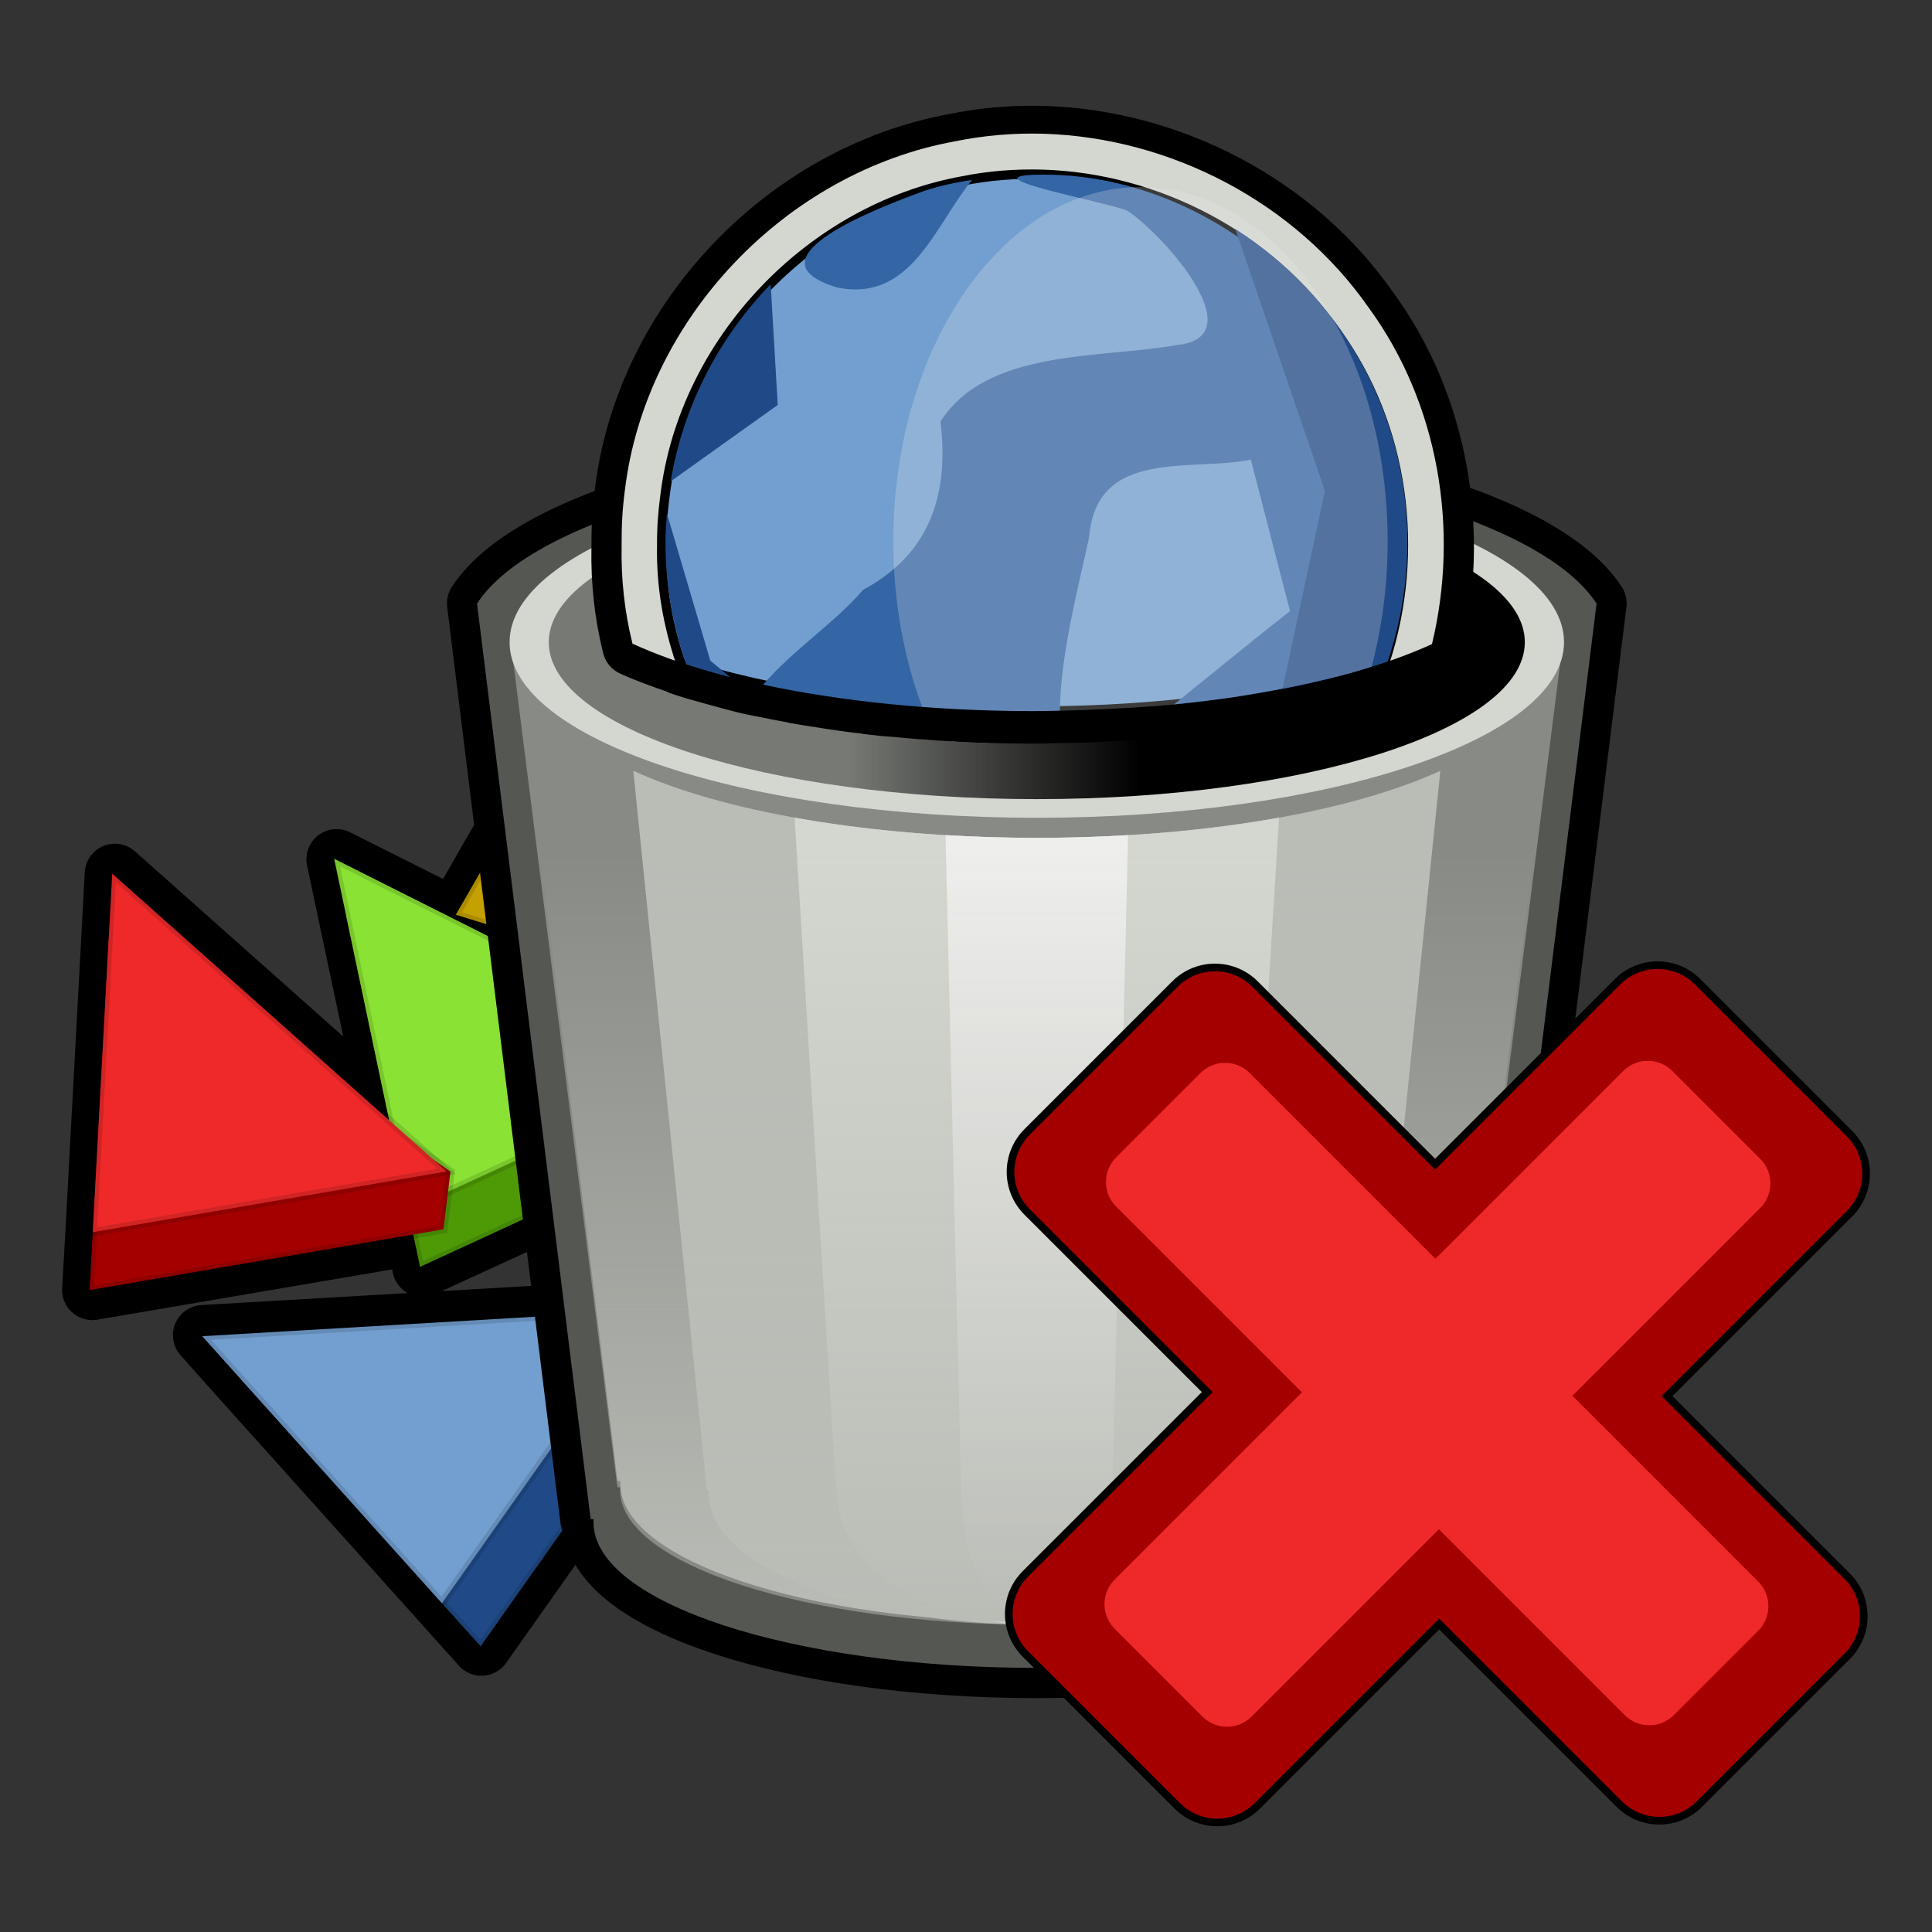 <?xml version="1.0" encoding="UTF-8" standalone="no"?>
<!-- Created with Inkscape (http://www.inkscape.org/) -->
<svg
   xmlns:dc="http://purl.org/dc/elements/1.1/"
   xmlns:cc="http://web.resource.org/cc/"
   xmlns:rdf="http://www.w3.org/1999/02/22-rdf-syntax-ns#"
   xmlns:svg="http://www.w3.org/2000/svg"
   xmlns="http://www.w3.org/2000/svg"
   xmlns:xlink="http://www.w3.org/1999/xlink"
   xmlns:sodipodi="http://sodipodi.sourceforge.net/DTD/sodipodi-0.dtd"
   xmlns:inkscape="http://www.inkscape.org/namespaces/inkscape"
   width="128"
   height="128"
   id="svg26114"
   sodipodi:version="0.32"
   inkscape:version="0.44"
   version="1.0"
   sodipodi:docbase="C:\Documents and Settings\szabados\Dokumentumok\Rajzok\wxdownload"
   sodipodi:docname="download_remove.svg">
  <rect width="100%" height="100%" fill="#333333" stroke="none"/>
  <defs
     id="defs26116">
    <linearGradient
       id="linearGradient5288">
      <stop
         style="stop-color:#babdb6;stop-opacity:1;"
         offset="0"
         id="stop5290" />
      <stop
         style="stop-color:#babdb6;stop-opacity:0;"
         offset="1"
         id="stop5292" />
    </linearGradient>
    <linearGradient
       inkscape:collect="always"
       xlink:href="#linearGradient5288"
       id="linearGradient11830"
       gradientUnits="userSpaceOnUse"
       x1="64"
       y1="100.969"
       x2="64"
       y2="49.697" />
    <linearGradient
       id="linearGradient3748">
      <stop
         style="stop-color:black;stop-opacity:1;"
         offset="0"
         id="stop3750" />
      <stop
         style="stop-color:black;stop-opacity:0.439;"
         offset="1"
         id="stop3752" />
    </linearGradient>
    <linearGradient
       inkscape:collect="always"
       xlink:href="#linearGradient3748"
       id="linearGradient11828"
       gradientUnits="userSpaceOnUse"
       x1="170.192"
       y1="68.637"
       x2="189.443"
       y2="68.637" />
    <linearGradient
       inkscape:collect="always"
       id="linearGradient25208">
      <stop
         style="stop-color:#c17d11;stop-opacity:1;"
         offset="0"
         id="stop25210" />
      <stop
         style="stop-color:#c17d11;stop-opacity:0;"
         offset="1"
         id="stop25212" />
    </linearGradient>
    <linearGradient
       inkscape:collect="always"
       xlink:href="#linearGradient25208"
       id="linearGradient14870"
       gradientUnits="userSpaceOnUse"
       x1="-53.15"
       y1="-207.789"
       x2="20.634"
       y2="-207.789" />
    <linearGradient
       inkscape:collect="always"
       id="linearGradient25188">
      <stop
         style="stop-color:#c17d11;stop-opacity:1;"
         offset="0"
         id="stop25190" />
      <stop
         style="stop-color:#c17d11;stop-opacity:0;"
         offset="1"
         id="stop25192" />
    </linearGradient>
    <linearGradient
       inkscape:collect="always"
       xlink:href="#linearGradient25188"
       id="linearGradient14868"
       gradientUnits="userSpaceOnUse"
       x1="59.912"
       y1="-189.462"
       x2="98.539"
       y2="-183.072" />
    <linearGradient
       inkscape:collect="always"
       id="linearGradient25180">
      <stop
         style="stop-color:#e9b96e;stop-opacity:1;"
         offset="0"
         id="stop25182" />
      <stop
         style="stop-color:#e9b96e;stop-opacity:0;"
         offset="1"
         id="stop25184" />
    </linearGradient>
    <linearGradient
       inkscape:collect="always"
       xlink:href="#linearGradient25180"
       id="linearGradient14866"
       gradientUnits="userSpaceOnUse"
       x1="62.066"
       y1="-147.751"
       x2="37.015"
       y2="-166.009" />
    <linearGradient
       inkscape:collect="always"
       id="linearGradient25172">
      <stop
         style="stop-color:#c17d11;stop-opacity:1;"
         offset="0"
         id="stop25174" />
      <stop
         style="stop-color:#c17d11;stop-opacity:0;"
         offset="1"
         id="stop25176" />
    </linearGradient>
    <linearGradient
       inkscape:collect="always"
       xlink:href="#linearGradient25172"
       id="linearGradient14864"
       gradientUnits="userSpaceOnUse"
       x1="-20.119"
       y1="-143.706"
       x2="-1.659"
       y2="-167.441" />
    <linearGradient
       inkscape:collect="always"
       id="linearGradient25196">
      <stop
         style="stop-color:#8f5902;stop-opacity:1;"
         offset="0"
         id="stop25198" />
      <stop
         style="stop-color:#8f5902;stop-opacity:0;"
         offset="1"
         id="stop25200" />
    </linearGradient>
    <linearGradient
       inkscape:collect="always"
       xlink:href="#linearGradient25196"
       id="linearGradient14862"
       gradientUnits="userSpaceOnUse"
       x1="12.818"
       y1="-184.125"
       x2="68.13"
       y2="-184.125" />
  </defs>
  <sodipodi:namedview
     id="base"
     pagecolor="#ffffff"
     bordercolor="#666666"
     borderopacity="1.0"
     inkscape:pageopacity="0.0"
     inkscape:pageshadow="2"
     inkscape:zoom="1.9934783"
     inkscape:cx="80.209507"
     inkscape:cy="63.375704"
     inkscape:document-units="px"
     inkscape:current-layer="layer1"
     width="128px"
     height="128px"
     inkscape:window-width="1024"
     inkscape:window-height="719"
     inkscape:window-x="-4"
     inkscape:window-y="-4" />
  <g
     inkscape:label="1. réteg"
     inkscape:groupmode="layer"
     id="layer1">
    <g
       id="download_removed"
       transform="translate(-113.667,-36.03)"
       inkscape:label="download_removed">
      <g
         transform="translate(-585.737,-447.531)"
         id="g11441">
        <path
           style="fill:none;fill-opacity:1;fill-rule:nonzero;stroke:black;stroke-width:4;stroke-linecap:round;stroke-linejoin:round;stroke-miterlimit:4;stroke-dasharray:none;stroke-dashoffset:0;stroke-opacity:1"
           d="M 776.83,507.303 L 774.111,510.021 L 761.736,522.396 L 745.549,509.49 L 745.549,525.459 L 743.517,520.271 L 741.58,523.584 L 741.58,523.615 L 736.892,531.709 L 731.611,540.834 L 729.705,544.178 L 752.424,551.178 L 754.549,547.99 L 753.892,546.771 L 749.736,536.146 L 766.142,532.396 L 777.424,539.459 L 780.299,536.928 L 780.017,535.74 L 776.83,507.303 z M 721.705,540.49 L 725.361,557.771 L 707.017,541.459 L 705.736,565.209 L 705.517,569.021 L 726.955,565.365 L 727.392,567.49 L 748.986,557.553 L 748.455,553.74 L 747.08,553.24 L 721.705,540.49 z M 742.642,570.146 L 741.392,570.365 L 712.861,572.021 L 715.424,574.896 L 731.299,592.584 L 745.017,573.178 L 742.642,570.146 z "
           id="path10491" />
        <g
           id="g10449"
           transform="matrix(-0.64,0,0,0.64,1164.243,583.869)"
           style="stroke:black;stroke-opacity:0.125">
          <g
             id="g10451"
             transform="matrix(0.744,0.668,-0.668,0.744,502.536,-140.061)"
             style="stroke:black;stroke-opacity:0.125">
            <path
               style="fill:#204a87;fill-opacity:1;fill-rule:nonzero;stroke:black;stroke-width:0.859;stroke-linecap:round;stroke-linejoin:miter;stroke-miterlimit:4;stroke-dashoffset:0;stroke-opacity:0.125"
               d="M 232.236,-1.85 L 196.016,-10.117 L 195.619,-16.112 L 232.236,-39.001 L 232.236,-1.85 z "
               id="path10453"
               sodipodi:nodetypes="ccccc" />
            <path
               sodipodi:nodetypes="cccc"
               id="path10455"
               d="M 232.236,-7.85 L 196.016,-16.117 L 232.236,-45.001 L 232.236,-7.85 z "
               style="fill:#729fcf;fill-opacity:1;fill-rule:nonzero;stroke:black;stroke-width:0.859;stroke-linecap:round;stroke-linejoin:miter;stroke-miterlimit:4;stroke-dashoffset:0;stroke-opacity:0.125" />
          </g>
          <g
             transform="matrix(0.979,0.206,-0.206,0.979,455.088,-71.616)"
             id="g10457"
             style="stroke:black;stroke-opacity:0.125">
            <path
               sodipodi:nodetypes="ccccc"
               id="path10459"
               d="M 232.236,-1.85 L 196.016,-10.117 L 195.619,-16.112 L 232.236,-39.001 L 232.236,-1.85 z "
               style="fill:#4e9a06;fill-opacity:1;fill-rule:nonzero;stroke:black;stroke-width:0.859;stroke-linecap:round;stroke-linejoin:miter;stroke-miterlimit:4;stroke-dashoffset:0;stroke-opacity:0.125" />
            <path
               style="fill:#8ae234;fill-opacity:1;fill-rule:nonzero;stroke:black;stroke-width:0.859;stroke-linecap:round;stroke-linejoin:miter;stroke-miterlimit:4;stroke-dashoffset:0;stroke-opacity:0.125"
               d="M 232.236,-7.85 L 196.016,-16.117 L 232.236,-45.001 L 232.236,-7.85 z "
               id="path10461"
               sodipodi:nodetypes="cccc" />
          </g>
          <g
             id="g10463"
             transform="matrix(0.999,-5.429025e-2,5.429025e-2,0.999,485.131,-8.724)"
             style="stroke:black;stroke-opacity:0.125">
            <path
               style="fill:#a40000;fill-opacity:1;fill-rule:nonzero;stroke:black;stroke-width:0.859;stroke-linecap:round;stroke-linejoin:miter;stroke-miterlimit:4;stroke-dashoffset:0;stroke-opacity:0.125"
               d="M 232.236,-1.85 L 196.016,-10.117 L 195.619,-16.112 L 232.236,-39.001 L 232.236,-1.85 z "
               id="path10465"
               sodipodi:nodetypes="ccccc" />
            <path
               sodipodi:nodetypes="cccc"
               id="path10467"
               d="M 232.236,-7.85 L 196.016,-16.117 L 232.236,-45.001 L 232.236,-7.85 z "
               style="fill:#ef2929;fill-opacity:1;fill-rule:nonzero;stroke:black;stroke-width:0.859;stroke-linecap:round;stroke-linejoin:miter;stroke-miterlimit:4;stroke-dashoffset:0;stroke-opacity:0.125" />
          </g>
          <g
             transform="translate(422.142,-71.241)"
             id="g10469"
             style="stroke:black;stroke-opacity:0.125">
            <path
               sodipodi:nodetypes="ccccc"
               id="path10471"
               d="M 232.236,-1.85 L 196.016,-10.117 L 195.619,-16.112 L 232.236,-39.001 L 232.236,-1.85 z "
               style="fill:#5c3566;fill-opacity:1;fill-rule:nonzero;stroke:black;stroke-width:0.859;stroke-linecap:round;stroke-linejoin:miter;stroke-miterlimit:4;stroke-dashoffset:0;stroke-opacity:0.125" />
            <path
               style="fill:#ad7fa8;fill-opacity:1;fill-rule:nonzero;stroke:black;stroke-width:0.859;stroke-linecap:round;stroke-linejoin:miter;stroke-miterlimit:4;stroke-dashoffset:0;stroke-opacity:0.125"
               d="M 232.236,-7.85 L 196.016,-16.117 L 232.236,-45.001 L 232.236,-7.85 z "
               id="path10473"
               sodipodi:nodetypes="cccc" />
          </g>
          <g
             id="g10475"
             transform="matrix(0.866,-0.5,0.5,0.866,478.935,55.682)"
             style="stroke:black;stroke-opacity:0.125">
            <path
               style="fill:#c4a000;fill-opacity:1;fill-rule:nonzero;stroke:black;stroke-width:0.859;stroke-linecap:round;stroke-linejoin:miter;stroke-miterlimit:4;stroke-dashoffset:0;stroke-opacity:0.125"
               d="M 232.236,-1.85 L 196.016,-10.117 L 195.619,-16.112 L 232.236,-39.001 L 232.236,-1.85 z "
               id="path10477"
               sodipodi:nodetypes="ccccc" />
            <path
               sodipodi:nodetypes="cccc"
               id="path10479"
               d="M 232.236,-7.85 L 196.016,-16.117 L 232.236,-45.001 L 232.236,-7.85 z "
               style="fill:#fce94f;fill-opacity:1;fill-rule:nonzero;stroke:black;stroke-width:0.859;stroke-linecap:round;stroke-linejoin:miter;stroke-miterlimit:4;stroke-dashoffset:0;stroke-opacity:0.125" />
          </g>
          <g
             transform="matrix(0.707,-0.707,0.707,0.707,473.108,76.374)"
             id="g10481"
             style="stroke:black;stroke-opacity:0.125">
            <path
               sodipodi:nodetypes="ccccc"
               id="path10483"
               d="M 232.236,-1.85 L 196.016,-10.117 L 195.619,-16.112 L 232.236,-39.001 L 232.236,-1.85 z "
               style="fill:#babdb6;fill-opacity:1;fill-rule:nonzero;stroke:black;stroke-width:0.859;stroke-linecap:round;stroke-linejoin:miter;stroke-miterlimit:4;stroke-dashoffset:0;stroke-opacity:0.125" />
            <path
               style="fill:#eeeeec;fill-opacity:1;fill-rule:nonzero;stroke:black;stroke-width:0.859;stroke-linecap:round;stroke-linejoin:miter;stroke-miterlimit:4;stroke-dashoffset:0;stroke-opacity:0.125"
               d="M 232.236,-7.85 L 196.016,-16.117 L 232.236,-45.001 L 232.236,-7.85 z "
               id="path10485"
               sodipodi:nodetypes="cccc" />
          </g>
        </g>
      </g>
      <g
         transform="translate(-456.906,-432.443)"
         id="g10435">
        <path
           style="fill:none;fill-opacity:1;fill-rule:nonzero;stroke:black;stroke-width:4;stroke-linecap:round;stroke-linejoin:round;stroke-miterlimit:4;stroke-dasharray:none;stroke-dashoffset:0;stroke-opacity:1"
           d="M 639.249,498.602 C 621.032,498.602 605.836,502.823 602.186,508.446 L 609.686,569.102 L 609.905,569.102 C 609.9,569.174 609.905,569.248 609.905,569.321 C 609.905,574.64 623.04,578.977 639.249,578.977 C 655.457,578.977 668.624,574.64 668.624,569.321 C 668.624,569.248 668.629,569.174 668.624,569.102 L 668.811,569.102 L 676.343,508.446 C 672.693,502.823 657.466,498.602 639.249,498.602 z "
           id="path9490" />
        <g
           id="g7543"
           transform="matrix(-1,0,0,1,137.082,776.704)">
          <g
             id="g7545">
            <g
               transform="translate(-679.2,-334.321)"
               id="g7547">
              <path
                 sodipodi:nodetypes="ccccssscccc"
                 id="path7549"
                 d="M 177.018,56.221 C 158.801,56.221 143.581,60.456 139.932,66.079 L 147.458,126.734 L 147.649,126.734 C 147.644,126.806 147.649,126.881 147.649,126.954 C 147.649,132.273 160.809,136.592 177.018,136.592 C 193.227,136.592 206.387,132.273 206.387,126.954 C 206.387,126.881 206.392,126.806 206.387,126.734 L 206.578,126.734 L 214.104,66.079 C 210.455,60.456 195.235,56.221 177.018,56.221 z "
                 style="fill:#555753;fill-opacity:1;fill-rule:nonzero;stroke:none;stroke-width:1;stroke-linecap:round;stroke-linejoin:round;stroke-miterlimit:4;stroke-dasharray:none;stroke-dashoffset:0;stroke-opacity:1" />
              <path
                 style="fill:#888a85;fill-opacity:1;fill-rule:nonzero;stroke:none;stroke-width:1;stroke-linecap:round;stroke-linejoin:round;stroke-miterlimit:4;stroke-dasharray:none;stroke-dashoffset:0;stroke-opacity:1"
                 d="M 177.018,59.451 C 159.895,59.451 145.589,63.365 142.158,68.562 L 149.232,124.622 L 149.412,124.622 C 149.408,124.689 149.412,124.758 149.412,124.825 C 149.412,129.742 161.782,133.733 177.018,133.733 C 192.254,133.733 204.624,129.742 204.624,124.825 C 204.624,124.758 204.628,124.689 204.624,124.622 L 204.804,124.622 L 211.878,68.562 C 208.447,63.365 194.141,59.451 177.018,59.451 z "
                 id="path7551"
                 sodipodi:nodetypes="ccccssscccc" />
              <path
                 sodipodi:nodetypes="csssc"
                 id="path7553"
                 d="M 177.018,57.003 C 157.73,57.003 142.088,62.208 142.088,68.637 C 142.088,75.066 157.73,80.27 177.018,80.27 C 196.306,80.27 211.948,75.066 211.948,68.637 C 211.948,62.208 196.306,57.003 177.018,57.003 z "
                 style="fill:#d3d7cf;fill-opacity:1;fill-rule:nonzero;stroke:none;stroke-width:1;stroke-linecap:round;stroke-linejoin:round;stroke-miterlimit:4;stroke-dasharray:none;stroke-dashoffset:0;stroke-opacity:1" />
              <path
                 style="fill:url(#linearGradient11828);fill-opacity:1;fill-rule:nonzero;stroke:none;stroke-width:1;stroke-linecap:round;stroke-linejoin:round;stroke-miterlimit:4;stroke-dasharray:none;stroke-dashoffset:0;stroke-opacity:1"
                 d="M 177.018,58.24 C 159.164,58.24 144.685,62.891 144.685,68.637 C 144.685,74.383 159.164,79.034 177.018,79.034 C 194.872,79.034 209.351,74.383 209.351,68.637 C 209.351,62.891 194.872,58.24 177.018,58.24 z "
                 id="path7555" />
              <path
                 id="path7557"
                 d="M 150.284,77.155 L 155.159,124.842 L 155.284,124.842 C 155.28,124.907 155.284,124.99 155.284,125.055 C 155.284,129.845 165.01,133.733 177.002,133.733 C 188.995,133.733 198.752,129.845 198.752,125.055 C 198.752,124.99 198.756,124.907 198.752,124.842 L 198.877,124.842 L 203.752,77.155 C 197.934,79.834 188.122,81.601 177.002,81.601 C 165.883,81.601 156.102,79.834 150.284,77.155 z "
                 style="fill:#babdb6;fill-opacity:1;fill-rule:nonzero;stroke:none;stroke-width:1;stroke-linecap:round;stroke-linejoin:round;stroke-miterlimit:4;stroke-dasharray:none;stroke-dashoffset:0;stroke-opacity:1" />
              <path
                 id="path7559"
                 d="M 160.971,80.261 L 163.721,124.842 L 163.815,124.842 C 163.813,124.907 163.815,124.99 163.815,125.055 C 163.815,129.845 169.713,133.733 177.002,133.733 C 184.292,133.733 190.221,129.845 190.221,125.055 C 190.221,124.99 190.223,124.907 190.221,124.842 L 190.315,124.842 L 193.065,80.261 C 188.335,81.11 182.844,81.601 177.002,81.601 C 171.161,81.601 165.701,81.11 160.971,80.261 z "
                 style="fill:#d3d7cf;fill-opacity:1;fill-rule:nonzero;stroke:none;stroke-width:1;stroke-linecap:round;stroke-linejoin:round;stroke-miterlimit:4;stroke-dasharray:none;stroke-dashoffset:0;stroke-opacity:1" />
              <path
                 id="path7561"
                 d="M 170.971,81.418 L 172.002,124.842 L 172.034,124.842 C 172.033,124.907 172.034,124.99 172.034,125.055 C 172.034,129.845 174.254,133.733 177.002,133.733 C 179.751,133.733 182.002,129.845 182.002,125.055 C 182.002,124.99 182.003,124.907 182.002,124.842 L 182.034,124.842 L 183.065,81.418 C 181.104,81.535 179.071,81.601 177.002,81.601 C 174.933,81.601 172.932,81.535 170.971,81.418 z "
                 style="fill:#eeeeec;fill-opacity:1;fill-rule:nonzero;stroke:none;stroke-width:1;stroke-linecap:round;stroke-linejoin:round;stroke-miterlimit:4;stroke-dasharray:none;stroke-dashoffset:0;stroke-opacity:1" />
              <path
                 id="path7563"
                 d="M 64,24.812 C 66.232,24.812 68.395,24.893 70.5,25.031 C 68.393,24.902 66.219,24.812 64,24.812 z M 64,24.812 C 61.781,24.812 59.607,24.902 57.5,25.031 C 59.605,24.893 61.768,24.812 64,24.812 z M 57.5,25.031 C 43.349,25.897 32.111,29.519 29.125,34.156 L 36.219,91.625 L 36.406,91.625 C 36.402,91.693 36.406,91.744 36.406,91.812 C 36.406,96.852 48.764,100.969 64,100.969 C 79.236,100.969 91.594,96.852 91.594,91.812 C 91.594,91.744 91.598,91.693 91.594,91.625 L 91.781,91.625 L 98.875,34.156 C 95.889,29.519 84.651,25.897 70.5,25.031 C 85.232,26 96.344,30.191 96.344,35.219 C 96.344,40.965 81.854,45.594 64,45.594 C 46.146,45.594 31.656,40.965 31.656,35.219 C 31.656,30.191 42.768,26 57.5,25.031 z "
                 style="fill:url(#linearGradient11830);fill-opacity:1;fill-rule:nonzero;stroke:none;stroke-width:1;stroke-linecap:round;stroke-linejoin:round;stroke-miterlimit:4;stroke-dasharray:none;stroke-dashoffset:0;stroke-opacity:1"
                 transform="translate(113.018,32.592)" />
            </g>
          </g>
        </g>
      </g>
      <g
         transform="translate(-687.873,-445.21)"
         id="g12472">
        <path
           style="fill:none;fill-opacity:1;fill-rule:nonzero;stroke:black;stroke-width:4;stroke-linecap:round;stroke-linejoin:round;stroke-miterlimit:4;stroke-dasharray:none;stroke-dashoffset:0;stroke-opacity:1"
           d="M 869.193,490.256 C 867.727,490.296 866.262,490.463 864.818,490.756 C 853.606,492.796 844.319,502.506 842.943,513.849 C 842.776,515.072 842.714,516.302 842.724,517.537 C 842.679,519.734 842.918,521.93 843.443,524.037 C 844.398,524.478 845.481,524.867 846.63,525.256 C 846.634,525.265 846.627,525.277 846.63,525.287 C 846.751,525.327 846.883,525.372 847.005,525.412 C 847.623,525.612 848.276,525.788 848.943,525.974 C 849.749,526.197 850.602,526.433 851.474,526.631 C 851.484,526.633 851.495,526.628 851.505,526.631 C 851.759,526.688 852.028,526.732 852.287,526.787 C 852.868,526.909 853.462,527.019 854.068,527.131 C 854.101,527.137 854.128,527.156 854.162,527.162 C 854.794,527.277 855.441,527.373 856.099,527.474 C 856.162,527.484 856.224,527.496 856.287,527.506 C 856.852,527.591 857.423,527.68 858.005,527.756 C 858.285,527.792 858.566,527.815 858.849,527.849 C 858.891,527.854 858.933,527.876 858.974,527.881 C 859.341,527.923 859.695,527.967 860.068,528.006 C 860.195,528.019 860.315,528.024 860.443,528.037 C 860.597,528.052 860.757,528.053 860.912,528.068 C 861.481,528.122 862.049,528.181 862.63,528.224 C 862.671,528.227 862.714,528.221 862.755,528.224 C 863.322,528.266 863.896,528.317 864.474,528.349 C 864.631,528.358 864.786,528.341 864.943,528.349 C 864.986,528.351 865.025,528.378 865.068,528.381 C 865.342,528.394 865.605,528.401 865.88,528.412 C 866.036,528.418 866.193,528.437 866.349,528.443 C 866.413,528.445 866.473,528.441 866.537,528.443 C 866.568,528.444 866.599,528.442 866.63,528.443 C 866.713,528.446 866.798,528.441 866.88,528.443 C 867.076,528.449 867.278,528.469 867.474,528.474 C 868.292,528.497 869.111,528.506 869.943,528.506 C 870.553,528.506 871.152,528.488 871.755,528.474 C 872.224,528.463 872.7,528.458 873.162,528.443 C 873.414,528.435 873.66,528.422 873.912,528.412 C 874.721,528.378 875.532,528.338 876.318,528.287 C 876.369,528.283 876.423,528.29 876.474,528.287 C 876.729,528.27 876.975,528.242 877.224,528.224 C 877.245,528.223 877.266,528.226 877.287,528.224 C 877.454,528.212 877.62,528.207 877.787,528.193 C 877.912,528.183 878.036,528.171 878.162,528.162 C 878.549,528.133 878.938,528.105 879.318,528.068 C 879.328,528.067 879.339,528.069 879.349,528.068 C 879.424,528.061 879.493,528.044 879.568,528.037 C 879.65,528.029 879.736,528.014 879.818,528.006 C 880.325,527.952 880.823,527.911 881.318,527.849 C 881.455,527.833 881.588,527.804 881.724,527.787 C 881.777,527.78 881.828,527.762 881.88,527.756 C 882.097,527.727 882.322,527.723 882.537,527.693 C 882.645,527.678 882.742,527.646 882.849,527.631 C 882.999,527.609 883.138,527.59 883.287,527.568 C 883.724,527.503 884.142,527.42 884.568,527.349 C 884.723,527.323 884.883,527.313 885.037,527.287 C 885.08,527.279 885.118,527.263 885.162,527.256 C 885.345,527.224 885.512,527.194 885.693,527.162 C 885.971,527.112 886.232,527.058 886.505,527.006 L 886.505,527.037 C 886.892,526.962 887.254,526.867 887.63,526.787 C 887.64,526.785 887.652,526.789 887.662,526.787 C 887.774,526.763 887.894,526.749 888.005,526.724 C 888.124,526.699 888.232,526.656 888.349,526.631 C 888.359,526.628 888.37,526.633 888.38,526.631 C 888.4,526.626 888.423,526.635 888.443,526.631 C 888.638,526.587 888.814,526.52 889.005,526.474 C 889.099,526.452 889.194,526.434 889.287,526.412 C 889.472,526.367 889.667,526.333 889.849,526.287 C 889.942,526.263 890.039,526.248 890.13,526.224 C 890.259,526.191 890.378,526.164 890.505,526.131 C 890.669,526.087 890.813,526.02 890.974,525.974 C 891.283,525.889 891.582,525.813 891.88,525.724 C 891.903,525.718 891.92,525.7 891.943,525.693 C 892.402,525.555 892.853,525.433 893.287,525.287 C 893.29,525.277 893.284,525.265 893.287,525.256 C 893.326,525.242 893.372,525.238 893.412,525.224 C 893.43,525.218 893.456,525.23 893.474,525.224 C 893.477,525.215 893.471,525.202 893.474,525.193 C 894.525,524.833 895.527,524.473 896.412,524.068 C 898.241,516.492 896.865,508.139 892.224,501.787 C 887.368,494.814 879.099,490.507 870.662,490.256 C 870.175,490.241 869.682,490.242 869.193,490.256 z "
           id="path11571" />
        <g
           id="g11517"
           transform="translate(-43.606,265.821)">
          <path
             transform="translate(113.018,32.592)"
             id="path11519"
             d="M 801.25,191.688 C 799.303,191.63 797.331,191.797 795.406,192.188 C 784.194,194.228 774.907,203.938 773.531,215.281 C 773.364,216.504 773.302,217.734 773.312,218.969 C 773.267,221.166 773.506,223.362 774.031,225.469 C 779.868,228.166 789.543,229.938 800.531,229.938 C 811.481,229.938 821.147,228.181 827,225.5 C 828.829,217.924 827.453,209.571 822.812,203.219 C 817.956,196.246 809.688,191.939 801.25,191.688 z "
             style="fill:#d3d7cf;fill-opacity:1;fill-rule:nonzero;stroke:none;stroke-width:0.872;stroke-linecap:round;stroke-linejoin:round;stroke-miterlimit:4;stroke-dasharray:none;stroke-dashoffset:0;stroke-opacity:1" />
          <path
             transform="translate(113.018,32.592)"
             id="path11521"
             d="M 801.188,194.375 C 799.432,194.323 797.642,194.46 795.906,194.812 C 785.796,196.652 777.428,205.427 776.188,215.656 C 776.037,216.759 775.959,217.856 775.969,218.969 C 775.914,221.619 776.375,224.241 777.219,226.719 C 783.099,228.695 791.355,229.938 800.531,229.938 C 809.707,229.938 817.987,228.695 823.875,226.719 C 826.26,219.424 825.194,211.035 820.625,204.781 C 816.246,198.493 808.796,194.601 801.188,194.375 z "
             style="fill:#729fcf;fill-opacity:1;fill-rule:nonzero;stroke:black;stroke-width:0.621;stroke-linecap:round;stroke-linejoin:round;stroke-miterlimit:4;stroke-dasharray:none;stroke-dashoffset:0;stroke-opacity:1" />
          <path
             id="path11523"
             transform="translate(113.018,32.592)"
             d="M 800.594,194.406 C 796.32,194.598 806.367,196.379 806.906,196.844 C 809.288,198.474 815.243,205.175 810.094,205.688 C 804.963,206.596 797.523,205.929 794.438,210.75 C 795.001,215.499 793.823,219.476 789.312,221.906 C 787.477,224.057 784.634,225.915 782.688,228.188 C 787.803,229.282 793.927,229.938 800.531,229.938 C 801.142,229.938 801.742,229.917 802.344,229.906 C 802.411,226.112 803.513,221.983 804.281,218.438 C 804.761,212.477 811.032,214.092 815,213.281 C 815.865,216.625 816.728,219.969 817.594,223.312 C 815.022,225.328 812.463,227.438 809.906,229.5 C 815.359,228.97 820.181,227.954 824,226.656 C 824.553,225.013 824.931,223.309 825.094,221.562 C 827.055,207.652 814.574,193.959 800.594,194.406 z M 796.531,194.75 C 795.452,194.899 794.411,195.134 793.375,195.469 C 790.75,196.427 781.249,199.95 787.594,201.875 C 792.517,202.878 794.07,197.745 796.531,194.75 z "
             style="fill:#3465a4;fill-opacity:1;fill-rule:nonzero;stroke:none;stroke-width:1;stroke-linecap:round;stroke-linejoin:round;stroke-miterlimit:4;stroke-dasharray:none;stroke-dashoffset:0;stroke-opacity:1" />
          <path
             transform="translate(113.018,32.592)"
             id="path11525"
             d="M 813.969,198 L 819.906,215.344 L 817.094,228.469 C 819.668,227.973 822.016,227.355 824.062,226.656 C 824.903,224.176 825.375,221.513 825.375,218.75 C 825.375,210.027 820.825,202.362 813.969,198 z M 783.188,201.656 C 779.784,205.163 777.399,209.685 776.562,214.719 L 783.656,209.656 L 783.188,201.656 z M 776.312,216.844 C 776.263,217.483 776.219,218.098 776.219,218.75 C 776.219,221.58 776.711,224.312 777.594,226.844 C 778.508,227.141 779.48,227.427 780.5,227.688 L 779.188,226.594 L 776.312,216.844 z "
             style="fill:#204a87;fill-opacity:1;fill-rule:nonzero;stroke:none;stroke-width:1;stroke-linecap:round;stroke-linejoin:round;stroke-miterlimit:4;stroke-dasharray:none;stroke-dashoffset:0;stroke-opacity:1" />
          <path
             transform="translate(113.018,32.592)"
             id="path11527"
             d="M 807.688,195.219 C 798.642,195.219 791.312,205.726 791.312,218.688 C 791.312,222.653 792.006,226.379 793.219,229.656 C 793.847,229.703 794.483,229.746 795.125,229.781 C 795.824,229.819 796.505,229.852 797.219,229.875 C 798.305,229.911 799.415,229.938 800.531,229.938 C 801.616,229.938 802.693,229.909 803.75,229.875 C 804.813,229.841 805.876,229.786 806.906,229.719 C 806.957,229.715 807.012,229.722 807.062,229.719 C 807.508,229.689 807.937,229.661 808.375,229.625 C 808.898,229.583 809.425,229.55 809.938,229.5 C 810.012,229.493 810.082,229.476 810.156,229.469 C 810.892,229.395 811.601,229.308 812.312,229.219 C 812.584,229.184 812.857,229.162 813.125,229.125 C 813.986,229.008 814.804,228.859 815.625,228.719 C 816.527,228.564 817.401,228.399 818.25,228.219 C 819.002,228.059 819.731,227.897 820.438,227.719 C 820.53,227.695 820.627,227.68 820.719,227.656 C 820.847,227.623 820.967,227.596 821.094,227.562 C 821.752,227.388 822.387,227.191 823,227 C 823.687,224.41 824.062,221.622 824.062,218.688 C 824.063,205.726 816.733,195.219 807.688,195.219 z "
             style="fill:#eeeeec;fill-opacity:0.251;fill-rule:nonzero;stroke:none;stroke-width:1;stroke-linecap:round;stroke-linejoin:round;stroke-miterlimit:4;stroke-dasharray:none;stroke-dashoffset:0;stroke-opacity:1" />
        </g>
      </g>
      <path
         id="path11730"
         d="M 223.6,152.91 L 209.015,138.325 L 194.316,153.025 L 184.248,142.957 L 198.948,128.258 L 184.363,113.673 L 194.163,103.873 L 208.747,118.458 L 223.485,103.72 L 233.553,113.788 L 218.815,128.525 L 233.4,143.11 L 223.6,152.91 z "
         style="font-size:110.871px;font-style:normal;font-variant:normal;font-weight:bold;font-stretch:normal;text-align:start;line-height:100%;writing-mode:lr-tb;text-anchor:start;fill:none;fill-opacity:1;fill-rule:nonzero;stroke:black;stroke-width:8;stroke-linecap:round;stroke-linejoin:round;stroke-miterlimit:4;stroke-dasharray:none;stroke-dashoffset:0;stroke-opacity:1;font-family:Arial" />
      <path
         style="font-size:110.871px;font-style:normal;font-variant:normal;font-weight:bold;font-stretch:normal;text-align:start;line-height:100%;writing-mode:lr-tb;text-anchor:start;fill:#a40000;fill-opacity:1;fill-rule:nonzero;stroke:#a40000;stroke-width:6.987;stroke-linecap:round;stroke-linejoin:round;stroke-miterlimit:4;stroke-dashoffset:0;stroke-opacity:1;font-family:Arial"
         d="M 223.6,152.91 L 209.015,138.325 L 194.316,153.025 L 184.248,142.957 L 198.948,128.258 L 184.363,113.673 L 187.38,110.656 L 192.788,105.248 L 194.163,103.873 L 208.747,118.458 L 223.485,103.72 L 233.553,113.788 L 218.815,128.525 L 233.4,143.11 L 223.6,152.91 z "
         id="path11732"
         sodipodi:nodetypes="ccccccccccccccc" />
      <path
         style="font-size:95.205px;font-style:normal;font-variant:normal;font-weight:bold;font-stretch:normal;text-align:start;line-height:100%;writing-mode:lr-tb;text-anchor:start;fill:#ef2929;fill-opacity:1;fill-rule:nonzero;stroke:#ef2929;stroke-width:4.606;stroke-linecap:round;stroke-linejoin:round;stroke-miterlimit:4;stroke-dashoffset:0;stroke-opacity:1;font-family:Arial"
         d="M 222.937,148.029 L 208.999,134.09 L 194.962,148.127 L 189.146,142.311 L 203.182,128.274 L 189.244,114.336 L 194.831,108.749 L 208.769,122.687 L 222.839,108.617 L 228.655,114.434 L 214.586,128.504 L 228.524,142.442 L 222.937,148.029 z "
         id="path11734"
         sodipodi:nodetypes="ccccccccccccc" />
    </g>
  </g>
</svg>

